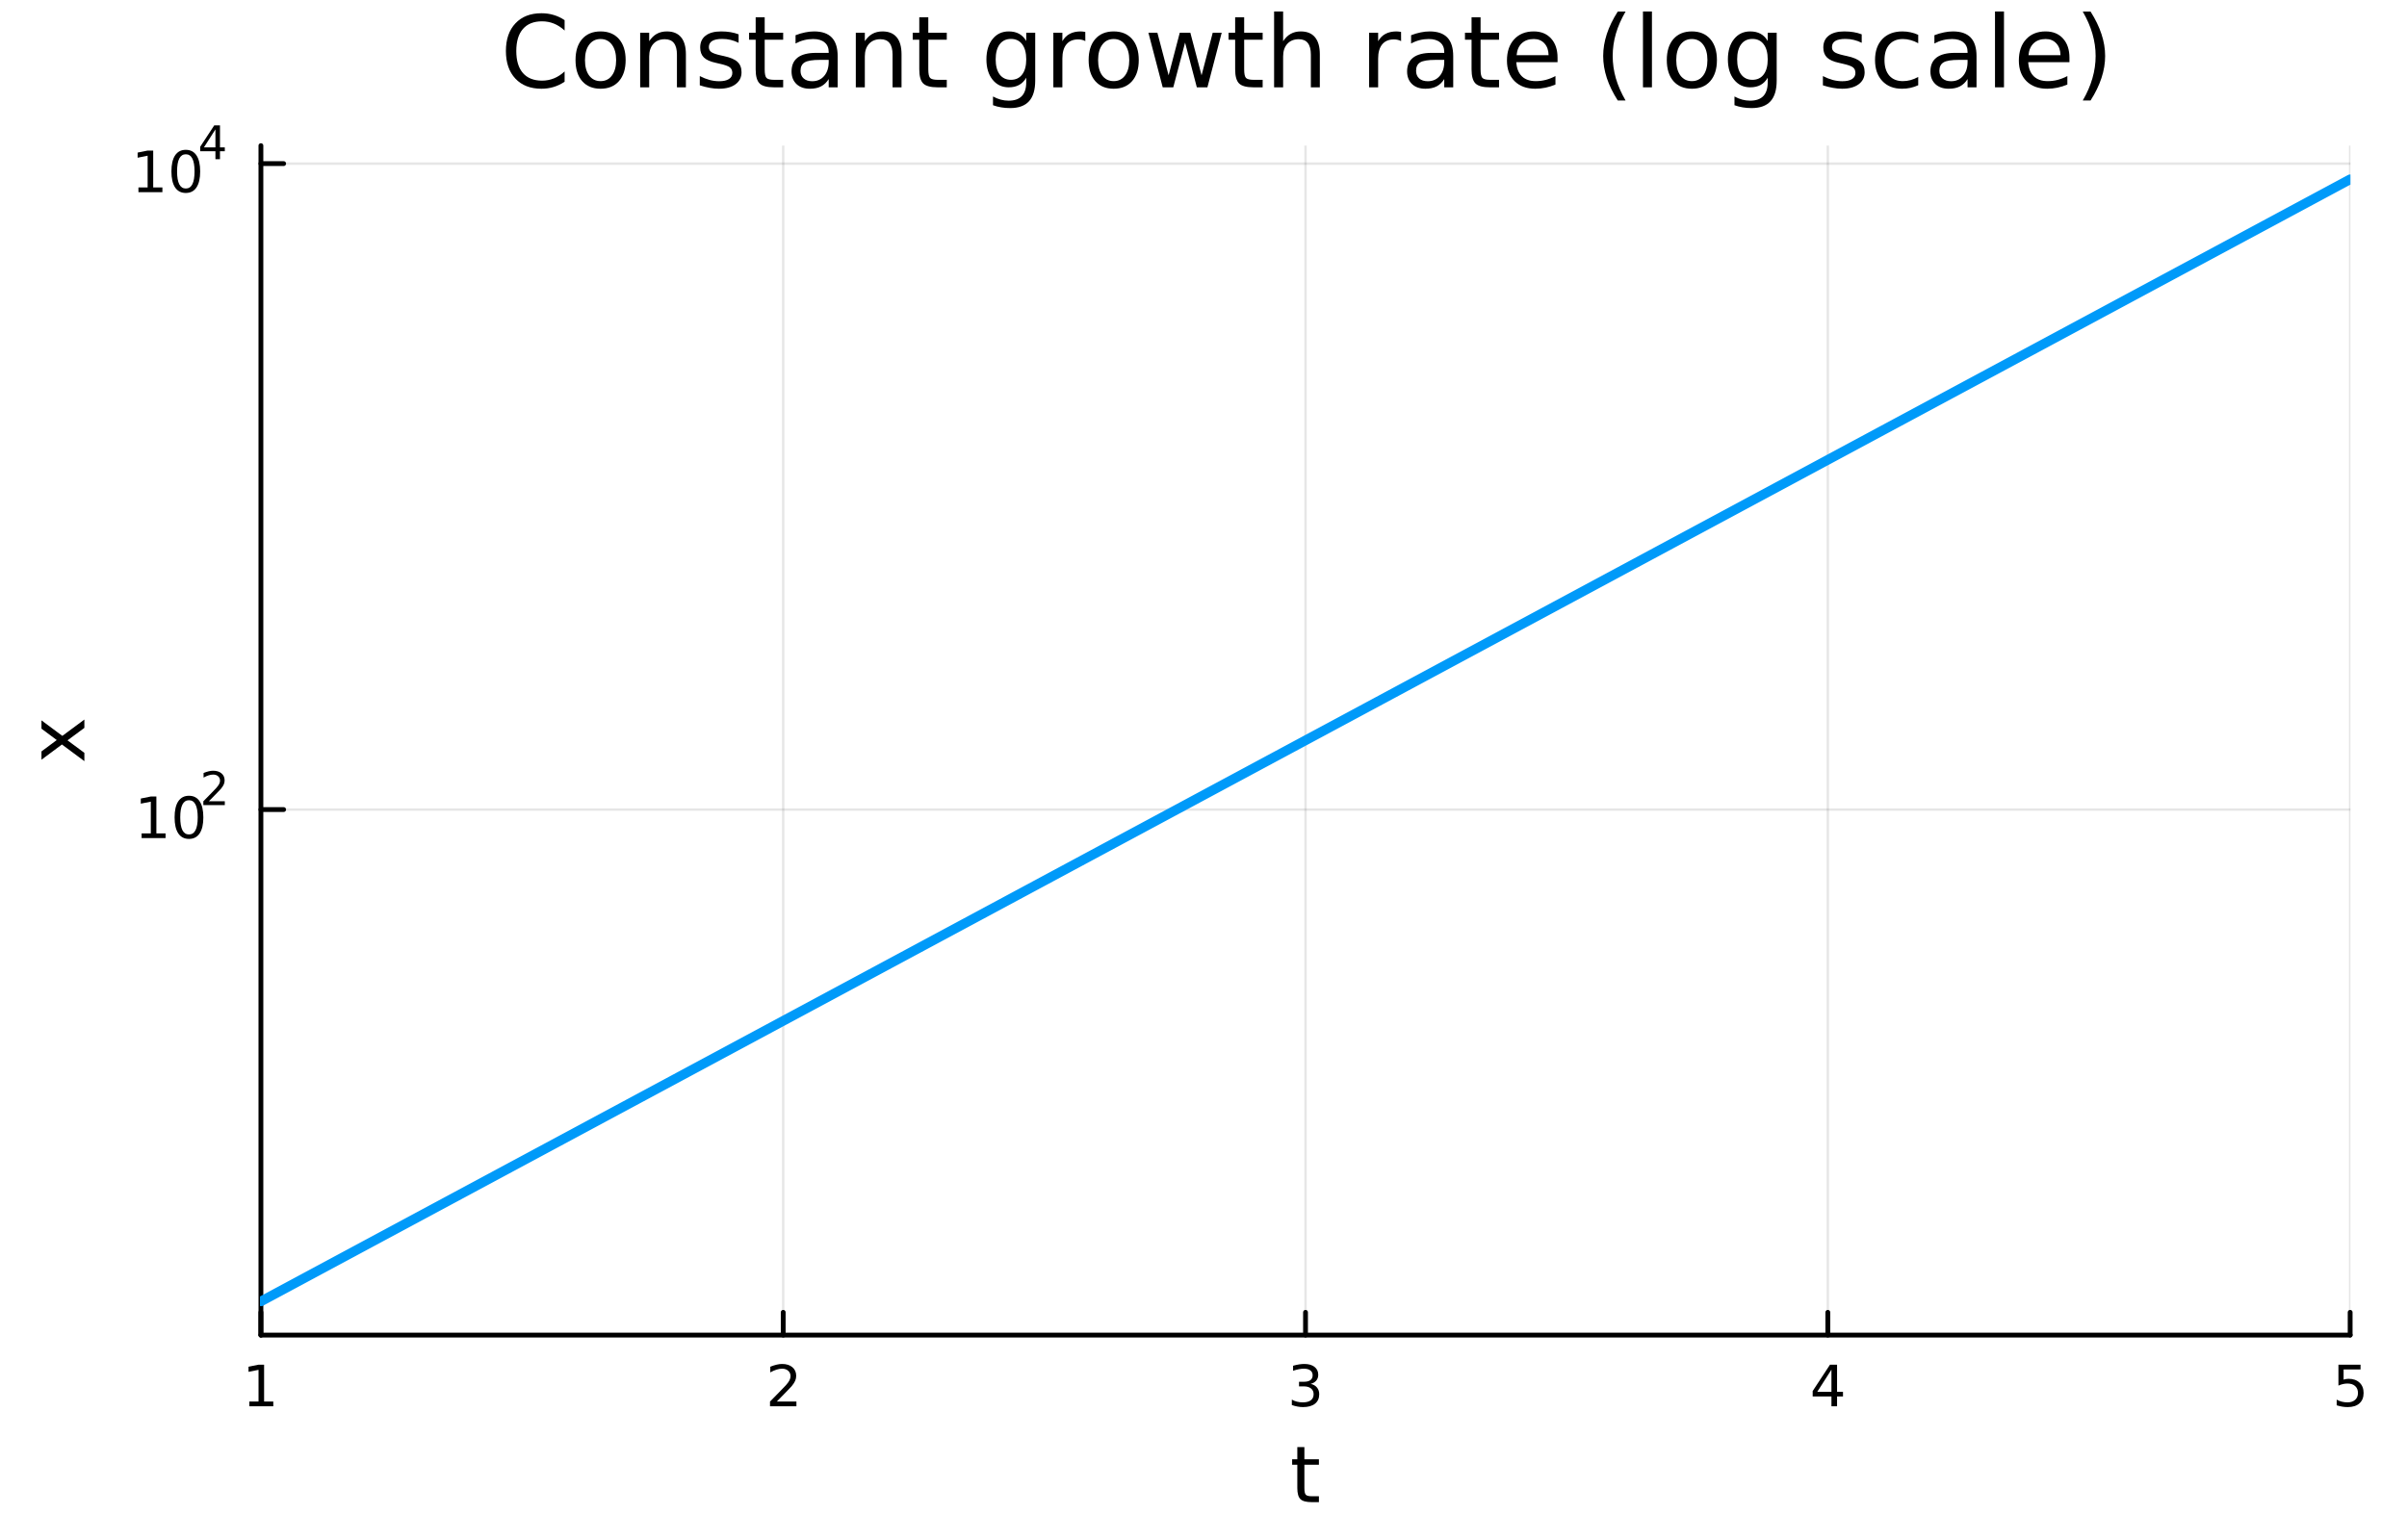 <?xml version="1.0" encoding="utf-8"?>
<svg xmlns="http://www.w3.org/2000/svg" xmlns:xlink="http://www.w3.org/1999/xlink" width="500" height="320" viewBox="0 0 2000 1280">
<rect x="0" y="0" width="2000" height="1280" fill="#333333" stroke="none"/>
<defs>
  <clipPath id="clip880">
    <rect x="0" y="0" width="2000" height="1280"/>
  </clipPath>
</defs>
<path clip-path="url(#clip880)" d="M0 1280 L2000 1280 L2000 0 L0 0  Z" fill="#ffffff" fill-rule="evenodd" fill-opacity="1"/>
<defs>
  <clipPath id="clip881">
    <rect x="400" y="0" width="1401" height="1280"/>
  </clipPath>
</defs>
<path clip-path="url(#clip880)" d="M216.79 1109.66 L1952.76 1109.66 L1952.76 121.053 L216.79 121.053  Z" fill="#ffffff" fill-rule="evenodd" fill-opacity="1"/>
<defs>
  <clipPath id="clip882">
    <rect x="216" y="121" width="1737" height="990"/>
  </clipPath>
</defs>
<polyline clip-path="url(#clip882)" style="stroke:#000000; stroke-linecap:round; stroke-linejoin:round; stroke-width:2; stroke-opacity:0.1; fill:none" points="216.79,1109.66 216.79,121.053 "/>
<polyline clip-path="url(#clip882)" style="stroke:#000000; stroke-linecap:round; stroke-linejoin:round; stroke-width:2; stroke-opacity:0.1; fill:none" points="650.781,1109.66 650.781,121.053 "/>
<polyline clip-path="url(#clip882)" style="stroke:#000000; stroke-linecap:round; stroke-linejoin:round; stroke-width:2; stroke-opacity:0.1; fill:none" points="1084.77,1109.66 1084.77,121.053 "/>
<polyline clip-path="url(#clip882)" style="stroke:#000000; stroke-linecap:round; stroke-linejoin:round; stroke-width:2; stroke-opacity:0.1; fill:none" points="1518.76,1109.66 1518.76,121.053 "/>
<polyline clip-path="url(#clip882)" style="stroke:#000000; stroke-linecap:round; stroke-linejoin:round; stroke-width:2; stroke-opacity:0.1; fill:none" points="1952.76,1109.66 1952.76,121.053 "/>
<polyline clip-path="url(#clip880)" style="stroke:#000000; stroke-linecap:round; stroke-linejoin:round; stroke-width:4; stroke-opacity:1; fill:none" points="216.79,1109.66 1952.76,1109.66 "/>
<polyline clip-path="url(#clip880)" style="stroke:#000000; stroke-linecap:round; stroke-linejoin:round; stroke-width:4; stroke-opacity:1; fill:none" points="216.79,1109.66 216.79,1090.77 "/>
<polyline clip-path="url(#clip880)" style="stroke:#000000; stroke-linecap:round; stroke-linejoin:round; stroke-width:4; stroke-opacity:1; fill:none" points="650.781,1109.66 650.781,1090.77 "/>
<polyline clip-path="url(#clip880)" style="stroke:#000000; stroke-linecap:round; stroke-linejoin:round; stroke-width:4; stroke-opacity:1; fill:none" points="1084.77,1109.66 1084.77,1090.77 "/>
<polyline clip-path="url(#clip880)" style="stroke:#000000; stroke-linecap:round; stroke-linejoin:round; stroke-width:4; stroke-opacity:1; fill:none" points="1518.76,1109.66 1518.76,1090.77 "/>
<polyline clip-path="url(#clip880)" style="stroke:#000000; stroke-linecap:round; stroke-linejoin:round; stroke-width:4; stroke-opacity:1; fill:none" points="1952.76,1109.66 1952.76,1090.77 "/>
<path clip-path="url(#clip880)" d="M207.172 1164.93 L214.81 1164.93 L214.81 1138.56 L206.5 1140.23 L206.5 1135.97 L214.764 1134.3 L219.44 1134.3 L219.44 1164.93 L227.079 1164.93 L227.079 1168.86 L207.172 1168.86 L207.172 1164.93 Z" fill="#000000" fill-rule="nonzero" fill-opacity="1" /><path clip-path="url(#clip880)" d="M645.434 1164.93 L661.753 1164.93 L661.753 1168.86 L639.809 1168.86 L639.809 1164.93 Q642.471 1162.17 647.054 1157.54 Q651.661 1152.89 652.841 1151.55 Q655.087 1149.03 655.966 1147.29 Q656.869 1145.53 656.869 1143.84 Q656.869 1141.09 654.925 1139.35 Q653.003 1137.61 649.901 1137.61 Q647.702 1137.61 645.249 1138.38 Q642.818 1139.14 640.04 1140.69 L640.04 1135.97 Q642.864 1134.84 645.318 1134.26 Q647.772 1133.68 649.809 1133.68 Q655.179 1133.68 658.374 1136.36 Q661.568 1139.05 661.568 1143.54 Q661.568 1145.67 660.758 1147.59 Q659.971 1149.49 657.864 1152.08 Q657.286 1152.75 654.184 1155.97 Q651.082 1159.16 645.434 1164.93 Z" fill="#000000" fill-rule="nonzero" fill-opacity="1" /><path clip-path="url(#clip880)" d="M1089.02 1150.23 Q1092.38 1150.95 1094.25 1153.21 Q1096.15 1155.48 1096.15 1158.82 Q1096.15 1163.93 1092.63 1166.73 Q1089.11 1169.53 1082.63 1169.53 Q1080.46 1169.53 1078.14 1169.09 Q1075.85 1168.68 1073.4 1167.82 L1073.4 1163.31 Q1075.34 1164.44 1077.65 1165.02 Q1079.97 1165.6 1082.49 1165.6 Q1086.89 1165.6 1089.18 1163.86 Q1091.5 1162.13 1091.5 1158.82 Q1091.5 1155.76 1089.34 1154.05 Q1087.21 1152.31 1083.4 1152.31 L1079.37 1152.31 L1079.37 1148.47 L1083.58 1148.47 Q1087.03 1148.47 1088.86 1147.1 Q1090.69 1145.72 1090.69 1143.12 Q1090.69 1140.46 1088.79 1139.05 Q1086.91 1137.61 1083.4 1137.61 Q1081.47 1137.61 1079.28 1138.03 Q1077.08 1138.45 1074.44 1139.33 L1074.44 1135.16 Q1077.1 1134.42 1079.41 1134.05 Q1081.75 1133.68 1083.81 1133.68 Q1089.14 1133.68 1092.24 1136.11 Q1095.34 1138.52 1095.34 1142.64 Q1095.34 1145.51 1093.7 1147.5 Q1092.05 1149.46 1089.02 1150.23 Z" fill="#000000" fill-rule="nonzero" fill-opacity="1" /><path clip-path="url(#clip880)" d="M1521.77 1138.38 L1509.97 1156.83 L1521.77 1156.83 L1521.77 1138.38 M1520.55 1134.3 L1526.43 1134.3 L1526.43 1156.83 L1531.36 1156.83 L1531.36 1160.71 L1526.43 1160.71 L1526.43 1168.86 L1521.77 1168.86 L1521.77 1160.71 L1506.17 1160.71 L1506.17 1156.2 L1520.55 1134.3 Z" fill="#000000" fill-rule="nonzero" fill-opacity="1" /><path clip-path="url(#clip880)" d="M1943.03 1134.3 L1961.39 1134.3 L1961.39 1138.24 L1947.32 1138.24 L1947.32 1146.71 Q1948.33 1146.36 1949.35 1146.2 Q1950.37 1146.02 1951.39 1146.02 Q1957.18 1146.02 1960.56 1149.19 Q1963.94 1152.36 1963.94 1157.78 Q1963.94 1163.35 1960.46 1166.46 Q1956.99 1169.53 1950.67 1169.53 Q1948.5 1169.53 1946.23 1169.16 Q1943.98 1168.79 1941.58 1168.05 L1941.58 1163.35 Q1943.66 1164.49 1945.88 1165.04 Q1948.1 1165.6 1950.58 1165.6 Q1954.58 1165.6 1956.92 1163.49 Q1959.26 1161.39 1959.26 1157.78 Q1959.26 1154.16 1956.92 1152.06 Q1954.58 1149.95 1950.58 1149.95 Q1948.71 1149.95 1946.83 1150.37 Q1944.98 1150.78 1943.03 1151.66 L1943.03 1134.3 Z" fill="#000000" fill-rule="nonzero" fill-opacity="1" /><path clip-path="url(#clip880)" d="M1083.83 1202.76 L1083.83 1212.88 L1095.9 1212.88 L1095.9 1217.43 L1083.83 1217.43 L1083.83 1236.78 Q1083.83 1241.14 1085.01 1242.38 Q1086.22 1243.63 1089.88 1243.63 L1095.9 1243.63 L1095.9 1248.53 L1089.88 1248.53 Q1083.1 1248.53 1080.52 1246.01 Q1077.95 1243.47 1077.95 1236.78 L1077.95 1217.43 L1073.65 1217.43 L1073.65 1212.88 L1077.95 1212.88 L1077.95 1202.76 L1083.83 1202.76 Z" fill="#000000" fill-rule="nonzero" fill-opacity="1" /><polyline clip-path="url(#clip882)" style="stroke:#000000; stroke-linecap:round; stroke-linejoin:round; stroke-width:2; stroke-opacity:0.1; fill:none" points="216.79,672.877 1952.76,672.877 "/>
<polyline clip-path="url(#clip882)" style="stroke:#000000; stroke-linecap:round; stroke-linejoin:round; stroke-width:2; stroke-opacity:0.1; fill:none" points="216.79,135.989 1952.76,135.989 "/>
<polyline clip-path="url(#clip880)" style="stroke:#000000; stroke-linecap:round; stroke-linejoin:round; stroke-width:4; stroke-opacity:1; fill:none" points="216.79,1109.66 216.79,121.053 "/>
<polyline clip-path="url(#clip880)" style="stroke:#000000; stroke-linecap:round; stroke-linejoin:round; stroke-width:4; stroke-opacity:1; fill:none" points="216.79,672.877 235.687,672.877 "/>
<polyline clip-path="url(#clip880)" style="stroke:#000000; stroke-linecap:round; stroke-linejoin:round; stroke-width:4; stroke-opacity:1; fill:none" points="216.79,135.989 235.687,135.989 "/>
<path clip-path="url(#clip880)" d="M117.664 692.669 L125.303 692.669 L125.303 666.303 L116.992 667.97 L116.992 663.711 L125.256 662.044 L129.932 662.044 L129.932 692.669 L137.571 692.669 L137.571 696.604 L117.664 696.604 L117.664 692.669 Z" fill="#000000" fill-rule="nonzero" fill-opacity="1" /><path clip-path="url(#clip880)" d="M157.015 665.123 Q153.404 665.123 151.576 668.688 Q149.77 672.229 149.77 679.359 Q149.77 686.465 151.576 690.03 Q153.404 693.572 157.015 693.572 Q160.65 693.572 162.455 690.03 Q164.284 686.465 164.284 679.359 Q164.284 672.229 162.455 668.688 Q160.65 665.123 157.015 665.123 M157.015 661.419 Q162.826 661.419 165.881 666.026 Q168.96 670.609 168.96 679.359 Q168.96 688.086 165.881 692.692 Q162.826 697.275 157.015 697.275 Q151.205 697.275 148.127 692.692 Q145.071 688.086 145.071 679.359 Q145.071 670.609 148.127 666.026 Q151.205 661.419 157.015 661.419 Z" fill="#000000" fill-rule="nonzero" fill-opacity="1" /><path clip-path="url(#clip880)" d="M173.53 665.996 L186.79 665.996 L186.79 669.194 L168.96 669.194 L168.96 665.996 Q171.123 663.758 174.847 659.997 Q178.589 656.216 179.549 655.126 Q181.373 653.075 182.088 651.665 Q182.821 650.235 182.821 648.863 Q182.821 646.624 181.241 645.214 Q179.68 643.803 177.16 643.803 Q175.373 643.803 173.38 644.424 Q171.405 645.045 169.148 646.305 L169.148 642.468 Q171.442 641.546 173.436 641.076 Q175.43 640.606 177.085 640.606 Q181.448 640.606 184.044 642.788 Q186.639 644.969 186.639 648.618 Q186.639 650.348 185.981 651.909 Q185.341 653.452 183.63 655.558 Q183.16 656.104 180.639 658.718 Q178.119 661.313 173.53 665.996 Z" fill="#000000" fill-rule="nonzero" fill-opacity="1" /><path clip-path="url(#clip880)" d="M115.031 155.782 L122.669 155.782 L122.669 129.416 L114.359 131.083 L114.359 126.824 L122.623 125.157 L127.299 125.157 L127.299 155.782 L134.938 155.782 L134.938 159.717 L115.031 159.717 L115.031 155.782 Z" fill="#000000" fill-rule="nonzero" fill-opacity="1" /><path clip-path="url(#clip880)" d="M154.382 128.236 Q150.771 128.236 148.943 131.8 Q147.137 135.342 147.137 142.472 Q147.137 149.578 148.943 153.143 Q150.771 156.685 154.382 156.685 Q158.017 156.685 159.822 153.143 Q161.651 149.578 161.651 142.472 Q161.651 135.342 159.822 131.8 Q158.017 128.236 154.382 128.236 M154.382 124.532 Q160.192 124.532 163.248 129.138 Q166.327 133.722 166.327 142.472 Q166.327 151.199 163.248 155.805 Q160.192 160.388 154.382 160.388 Q148.572 160.388 145.493 155.805 Q142.438 151.199 142.438 142.472 Q142.438 133.722 145.493 129.138 Q148.572 124.532 154.382 124.532 Z" fill="#000000" fill-rule="nonzero" fill-opacity="1" /><path clip-path="url(#clip880)" d="M179.003 107.537 L169.411 122.527 L179.003 122.527 L179.003 107.537 M178.006 104.227 L182.783 104.227 L182.783 122.527 L186.79 122.527 L186.79 125.686 L182.783 125.686 L182.783 132.307 L179.003 132.307 L179.003 125.686 L166.327 125.686 L166.327 122.019 L178.006 104.227 Z" fill="#000000" fill-rule="nonzero" fill-opacity="1" /><path clip-path="url(#clip880)" d="M34.455 598.743 L51.802 611.634 L70.103 598.075 L70.103 604.982 L56.099 615.358 L70.103 625.734 L70.103 632.641 L51.452 618.795 L34.455 631.463 L34.455 624.556 L47.155 615.103 L34.455 605.65 L34.455 598.743 Z" fill="#000000" fill-rule="nonzero" fill-opacity="1" /><path clip-path="url(#clip880)" d="M469.137 16.755 L469.137 25.383 Q465.005 21.535 460.306 19.631 Q455.647 17.727 450.381 17.727 Q440.011 17.727 434.501 24.087 Q428.992 30.406 428.992 42.397 Q428.992 54.347 434.501 60.707 Q440.011 67.026 450.381 67.026 Q455.647 67.026 460.306 65.122 Q465.005 63.218 469.137 59.37 L469.137 67.918 Q464.843 70.834 460.022 72.292 Q455.242 73.751 449.895 73.751 Q436.162 73.751 428.263 65.365 Q420.364 56.94 420.364 42.397 Q420.364 27.814 428.263 19.428 Q436.162 11.002 449.895 11.002 Q455.323 11.002 460.103 12.461 Q464.924 13.878 469.137 16.755 Z" fill="#000000" fill-rule="nonzero" fill-opacity="1" /><path clip-path="url(#clip880)" d="M499.032 32.431 Q493.037 32.431 489.553 37.131 Q486.069 41.789 486.069 49.931 Q486.069 58.074 489.513 62.773 Q492.996 67.431 499.032 67.431 Q504.987 67.431 508.471 62.732 Q511.955 58.033 511.955 49.931 Q511.955 41.87 508.471 37.171 Q504.987 32.431 499.032 32.431 M499.032 26.112 Q508.754 26.112 514.304 32.431 Q519.854 38.751 519.854 49.931 Q519.854 61.071 514.304 67.431 Q508.754 73.751 499.032 73.751 Q489.27 73.751 483.72 67.431 Q478.211 61.071 478.211 49.931 Q478.211 38.751 483.72 32.431 Q489.27 26.112 499.032 26.112 Z" fill="#000000" fill-rule="nonzero" fill-opacity="1" /><path clip-path="url(#clip880)" d="M569.923 45.192 L569.923 72.576 L562.469 72.576 L562.469 45.435 Q562.469 38.994 559.958 35.794 Q557.446 32.594 552.423 32.594 Q546.387 32.594 542.904 36.442 Q539.42 40.29 539.42 46.934 L539.42 72.576 L531.926 72.576 L531.926 27.206 L539.42 27.206 L539.42 34.254 Q542.093 30.163 545.699 28.138 Q549.344 26.112 554.084 26.112 Q561.902 26.112 565.913 30.973 Q569.923 35.794 569.923 45.192 Z" fill="#000000" fill-rule="nonzero" fill-opacity="1" /><path clip-path="url(#clip880)" d="M613.713 28.543 L613.713 35.591 Q610.554 33.971 607.151 33.161 Q603.748 32.35 600.102 32.35 Q594.553 32.35 591.757 34.052 Q589.003 35.753 589.003 39.156 Q589.003 41.749 590.988 43.248 Q592.973 44.706 598.968 46.043 L601.52 46.61 Q609.46 48.311 612.782 51.43 Q616.144 54.509 616.144 60.059 Q616.144 66.378 611.121 70.064 Q606.138 73.751 597.388 73.751 Q593.742 73.751 589.772 73.022 Q585.843 72.333 581.468 70.915 L581.468 63.218 Q585.6 65.365 589.61 66.459 Q593.621 67.512 597.55 67.512 Q602.816 67.512 605.652 65.73 Q608.488 63.907 608.488 60.626 Q608.488 57.588 606.422 55.967 Q604.396 54.347 597.469 52.848 L594.877 52.24 Q587.95 50.782 584.871 47.785 Q581.792 44.746 581.792 39.48 Q581.792 33.08 586.329 29.596 Q590.866 26.112 599.211 26.112 Q603.343 26.112 606.989 26.72 Q610.635 27.327 613.713 28.543 Z" fill="#000000" fill-rule="nonzero" fill-opacity="1" /><path clip-path="url(#clip880)" d="M635.386 14.324 L635.386 27.206 L650.739 27.206 L650.739 32.999 L635.386 32.999 L635.386 57.628 Q635.386 63.178 636.884 64.758 Q638.424 66.338 643.082 66.338 L650.739 66.338 L650.739 72.576 L643.082 72.576 Q634.454 72.576 631.173 69.376 Q627.891 66.135 627.891 57.628 L627.891 32.999 L622.423 32.999 L622.423 27.206 L627.891 27.206 L627.891 14.324 L635.386 14.324 Z" fill="#000000" fill-rule="nonzero" fill-opacity="1" /><path clip-path="url(#clip880)" d="M681.161 49.769 Q672.127 49.769 668.644 51.835 Q665.16 53.901 665.16 58.884 Q665.16 62.854 667.752 65.203 Q670.385 67.512 674.882 67.512 Q681.08 67.512 684.807 63.137 Q688.574 58.722 688.574 51.43 L688.574 49.769 L681.161 49.769 M696.028 46.691 L696.028 72.576 L688.574 72.576 L688.574 65.689 Q686.022 69.821 682.214 71.806 Q678.406 73.751 672.897 73.751 Q665.929 73.751 661.798 69.862 Q657.706 65.933 657.706 59.37 Q657.706 51.714 662.81 47.825 Q667.955 43.936 678.123 43.936 L688.574 43.936 L688.574 43.207 Q688.574 38.062 685.171 35.267 Q681.809 32.431 675.692 32.431 Q671.803 32.431 668.117 33.363 Q664.431 34.295 661.028 36.158 L661.028 29.272 Q665.119 27.692 668.968 26.922 Q672.816 26.112 676.462 26.112 Q686.306 26.112 691.167 31.216 Q696.028 36.32 696.028 46.691 Z" fill="#000000" fill-rule="nonzero" fill-opacity="1" /><path clip-path="url(#clip880)" d="M749.095 45.192 L749.095 72.576 L741.641 72.576 L741.641 45.435 Q741.641 38.994 739.129 35.794 Q736.618 32.594 731.595 32.594 Q725.559 32.594 722.075 36.442 Q718.591 40.29 718.591 46.934 L718.591 72.576 L711.097 72.576 L711.097 27.206 L718.591 27.206 L718.591 34.254 Q721.265 30.163 724.87 28.138 Q728.516 26.112 733.256 26.112 Q741.074 26.112 745.084 30.973 Q749.095 35.794 749.095 45.192 Z" fill="#000000" fill-rule="nonzero" fill-opacity="1" /><path clip-path="url(#clip880)" d="M771.334 14.324 L771.334 27.206 L786.687 27.206 L786.687 32.999 L771.334 32.999 L771.334 57.628 Q771.334 63.178 772.833 64.758 Q774.372 66.338 779.031 66.338 L786.687 66.338 L786.687 72.576 L779.031 72.576 Q770.402 72.576 767.121 69.376 Q763.84 66.135 763.84 57.628 L763.84 32.999 L758.371 32.999 L758.371 27.206 L763.84 27.206 L763.84 14.324 L771.334 14.324 Z" fill="#000000" fill-rule="nonzero" fill-opacity="1" /><path clip-path="url(#clip880)" d="M852.717 49.364 Q852.717 41.263 849.354 36.806 Q846.033 32.35 839.997 32.35 Q834.001 32.35 830.639 36.806 Q827.317 41.263 827.317 49.364 Q827.317 57.426 830.639 61.882 Q834.001 66.338 839.997 66.338 Q846.033 66.338 849.354 61.882 Q852.717 57.426 852.717 49.364 M860.17 66.945 Q860.17 78.531 855.026 84.162 Q849.881 89.833 839.268 89.833 Q835.338 89.833 831.855 89.225 Q828.371 88.658 825.09 87.443 L825.09 80.192 Q828.371 81.974 831.571 82.825 Q834.771 83.675 838.093 83.675 Q845.425 83.675 849.071 79.827 Q852.717 76.019 852.717 68.282 L852.717 64.596 Q850.408 68.606 846.802 70.591 Q843.197 72.576 838.174 72.576 Q829.829 72.576 824.725 66.216 Q819.621 59.856 819.621 49.364 Q819.621 38.832 824.725 32.472 Q829.829 26.112 838.174 26.112 Q843.197 26.112 846.802 28.097 Q850.408 30.082 852.717 34.092 L852.717 27.206 L860.17 27.206 L860.17 66.945 Z" fill="#000000" fill-rule="nonzero" fill-opacity="1" /><path clip-path="url(#clip880)" d="M901.814 34.173 Q900.558 33.444 899.059 33.12 Q897.601 32.756 895.818 32.756 Q889.499 32.756 886.096 36.888 Q882.734 40.979 882.734 48.676 L882.734 72.576 L875.24 72.576 L875.24 27.206 L882.734 27.206 L882.734 34.254 Q885.083 30.122 888.851 28.138 Q892.618 26.112 898.006 26.112 Q898.775 26.112 899.707 26.234 Q900.639 26.315 901.773 26.517 L901.814 34.173 Z" fill="#000000" fill-rule="nonzero" fill-opacity="1" /><path clip-path="url(#clip880)" d="M925.39 32.431 Q919.395 32.431 915.911 37.131 Q912.427 41.789 912.427 49.931 Q912.427 58.074 915.87 62.773 Q919.354 67.431 925.39 67.431 Q931.345 67.431 934.828 62.732 Q938.312 58.033 938.312 49.931 Q938.312 41.87 934.828 37.171 Q931.345 32.431 925.39 32.431 M925.39 26.112 Q935.112 26.112 940.662 32.431 Q946.212 38.751 946.212 49.931 Q946.212 61.071 940.662 67.431 Q935.112 73.751 925.39 73.751 Q915.627 73.751 910.077 67.431 Q904.568 61.071 904.568 49.931 Q904.568 38.751 910.077 32.431 Q915.627 26.112 925.39 26.112 Z" fill="#000000" fill-rule="nonzero" fill-opacity="1" /><path clip-path="url(#clip880)" d="M954.232 27.206 L961.686 27.206 L971.003 62.611 L980.28 27.206 L989.07 27.206 L998.387 62.611 L1007.66 27.206 L1015.12 27.206 L1003.25 72.576 L994.458 72.576 L984.695 35.389 L974.892 72.576 L966.101 72.576 L954.232 27.206 Z" fill="#000000" fill-rule="nonzero" fill-opacity="1" /><path clip-path="url(#clip880)" d="M1033.79 14.324 L1033.79 27.206 L1049.15 27.206 L1049.15 32.999 L1033.79 32.999 L1033.79 57.628 Q1033.79 63.178 1035.29 64.758 Q1036.83 66.338 1041.49 66.338 L1049.15 66.338 L1049.15 72.576 L1041.49 72.576 Q1032.86 72.576 1029.58 69.376 Q1026.3 66.135 1026.3 57.628 L1026.3 32.999 L1020.83 32.999 L1020.83 27.206 L1026.3 27.206 L1026.3 14.324 L1033.79 14.324 Z" fill="#000000" fill-rule="nonzero" fill-opacity="1" /><path clip-path="url(#clip880)" d="M1096.66 45.192 L1096.66 72.576 L1089.21 72.576 L1089.21 45.435 Q1089.21 38.994 1086.7 35.794 Q1084.19 32.594 1079.16 32.594 Q1073.13 32.594 1069.64 36.442 Q1066.16 40.29 1066.16 46.934 L1066.16 72.576 L1058.66 72.576 L1058.66 9.544 L1066.16 9.544 L1066.16 34.254 Q1068.83 30.163 1072.44 28.138 Q1076.08 26.112 1080.82 26.112 Q1088.64 26.112 1092.65 30.973 Q1096.66 35.794 1096.66 45.192 Z" fill="#000000" fill-rule="nonzero" fill-opacity="1" /><path clip-path="url(#clip880)" d="M1164.19 34.173 Q1162.93 33.444 1161.44 33.12 Q1159.98 32.756 1158.2 32.756 Q1151.88 32.756 1148.47 36.888 Q1145.11 40.979 1145.11 48.676 L1145.11 72.576 L1137.62 72.576 L1137.62 27.206 L1145.11 27.206 L1145.11 34.254 Q1147.46 30.122 1151.23 28.138 Q1155 26.112 1160.38 26.112 Q1161.15 26.112 1162.08 26.234 Q1163.02 26.315 1164.15 26.517 L1164.19 34.173 Z" fill="#000000" fill-rule="nonzero" fill-opacity="1" /><path clip-path="url(#clip880)" d="M1192.63 49.769 Q1183.59 49.769 1180.11 51.835 Q1176.63 53.901 1176.63 58.884 Q1176.63 62.854 1179.22 65.203 Q1181.85 67.512 1186.35 67.512 Q1192.55 67.512 1196.27 63.137 Q1200.04 58.722 1200.04 51.43 L1200.04 49.769 L1192.63 49.769 M1207.49 46.691 L1207.49 72.576 L1200.04 72.576 L1200.04 65.689 Q1197.49 69.821 1193.68 71.806 Q1189.87 73.751 1184.36 73.751 Q1177.4 73.751 1173.26 69.862 Q1169.17 65.933 1169.17 59.37 Q1169.17 51.714 1174.28 47.825 Q1179.42 43.936 1189.59 43.936 L1200.04 43.936 L1200.04 43.207 Q1200.04 38.062 1196.64 35.267 Q1193.28 32.431 1187.16 32.431 Q1183.27 32.431 1179.58 33.363 Q1175.9 34.295 1172.5 36.158 L1172.5 29.272 Q1176.59 27.692 1180.43 26.922 Q1184.28 26.112 1187.93 26.112 Q1197.77 26.112 1202.63 31.216 Q1207.49 36.32 1207.49 46.691 Z" fill="#000000" fill-rule="nonzero" fill-opacity="1" /><path clip-path="url(#clip880)" d="M1230.22 14.324 L1230.22 27.206 L1245.57 27.206 L1245.57 32.999 L1230.22 32.999 L1230.22 57.628 Q1230.22 63.178 1231.72 64.758 Q1233.26 66.338 1237.92 66.338 L1245.57 66.338 L1245.57 72.576 L1237.92 72.576 Q1229.29 72.576 1226.01 69.376 Q1222.73 66.135 1222.73 57.628 L1222.73 32.999 L1217.26 32.999 L1217.26 27.206 L1222.73 27.206 L1222.73 14.324 L1230.22 14.324 Z" fill="#000000" fill-rule="nonzero" fill-opacity="1" /><path clip-path="url(#clip880)" d="M1294.18 48.028 L1294.18 51.673 L1259.91 51.673 Q1260.4 59.37 1264.53 63.421 Q1268.7 67.431 1276.12 67.431 Q1280.41 67.431 1284.42 66.378 Q1288.47 65.325 1292.44 63.218 L1292.44 70.267 Q1288.43 71.968 1284.22 72.86 Q1280.01 73.751 1275.67 73.751 Q1264.82 73.751 1258.46 67.431 Q1252.14 61.112 1252.14 50.337 Q1252.14 39.197 1258.13 32.675 Q1264.17 26.112 1274.38 26.112 Q1283.53 26.112 1288.84 32.026 Q1294.18 37.9 1294.18 48.028 M1286.73 45.84 Q1286.65 39.723 1283.29 36.077 Q1279.97 32.431 1274.46 32.431 Q1268.22 32.431 1264.45 35.956 Q1260.72 39.48 1260.16 45.88 L1286.73 45.84 Z" fill="#000000" fill-rule="nonzero" fill-opacity="1" /><path clip-path="url(#clip880)" d="M1350.69 9.625 Q1345.27 18.942 1342.63 28.057 Q1340 37.171 1340 46.529 Q1340 55.886 1342.63 65.082 Q1345.31 74.237 1350.69 83.513 L1344.21 83.513 Q1338.14 73.994 1335.1 64.798 Q1332.1 55.603 1332.1 46.529 Q1332.1 37.495 1335.1 28.34 Q1338.1 19.185 1344.21 9.625 L1350.69 9.625 Z" fill="#000000" fill-rule="nonzero" fill-opacity="1" /><path clip-path="url(#clip880)" d="M1365.16 9.544 L1372.61 9.544 L1372.61 72.576 L1365.16 72.576 L1365.16 9.544 Z" fill="#000000" fill-rule="nonzero" fill-opacity="1" /><path clip-path="url(#clip880)" d="M1405.79 32.431 Q1399.79 32.431 1396.31 37.131 Q1392.82 41.789 1392.82 49.931 Q1392.82 58.074 1396.27 62.773 Q1399.75 67.431 1405.79 67.431 Q1411.74 67.431 1415.23 62.732 Q1418.71 58.033 1418.71 49.931 Q1418.71 41.87 1415.23 37.171 Q1411.74 32.431 1405.79 32.431 M1405.79 26.112 Q1415.51 26.112 1421.06 32.431 Q1426.61 38.751 1426.61 49.931 Q1426.61 61.071 1421.06 67.431 Q1415.51 73.751 1405.79 73.751 Q1396.02 73.751 1390.47 67.431 Q1384.96 61.071 1384.96 49.931 Q1384.96 38.751 1390.47 32.431 Q1396.02 26.112 1405.79 26.112 Z" fill="#000000" fill-rule="nonzero" fill-opacity="1" /><path clip-path="url(#clip880)" d="M1468.82 49.364 Q1468.82 41.263 1465.46 36.806 Q1462.13 32.35 1456.1 32.35 Q1450.1 32.35 1446.74 36.806 Q1443.42 41.263 1443.42 49.364 Q1443.42 57.426 1446.74 61.882 Q1450.1 66.338 1456.1 66.338 Q1462.13 66.338 1465.46 61.882 Q1468.82 57.426 1468.82 49.364 M1476.27 66.945 Q1476.27 78.531 1471.13 84.162 Q1465.98 89.833 1455.37 89.833 Q1451.44 89.833 1447.96 89.225 Q1444.47 88.658 1441.19 87.443 L1441.19 80.192 Q1444.47 81.974 1447.67 82.825 Q1450.87 83.675 1454.19 83.675 Q1461.53 83.675 1465.17 79.827 Q1468.82 76.019 1468.82 68.282 L1468.82 64.596 Q1466.51 68.606 1462.9 70.591 Q1459.3 72.576 1454.28 72.576 Q1445.93 72.576 1440.83 66.216 Q1435.72 59.856 1435.72 49.364 Q1435.72 38.832 1440.83 32.472 Q1445.93 26.112 1454.28 26.112 Q1459.3 26.112 1462.9 28.097 Q1466.51 30.082 1468.82 34.092 L1468.82 27.206 L1476.27 27.206 L1476.27 66.945 Z" fill="#000000" fill-rule="nonzero" fill-opacity="1" /><path clip-path="url(#clip880)" d="M1546.92 28.543 L1546.92 35.591 Q1543.76 33.971 1540.36 33.161 Q1536.95 32.35 1533.31 32.35 Q1527.76 32.35 1524.96 34.052 Q1522.21 35.753 1522.21 39.156 Q1522.21 41.749 1524.19 43.248 Q1526.18 44.706 1532.17 46.043 L1534.73 46.61 Q1542.67 48.311 1545.99 51.43 Q1549.35 54.509 1549.35 60.059 Q1549.35 66.378 1544.33 70.064 Q1539.34 73.751 1530.59 73.751 Q1526.95 73.751 1522.98 73.022 Q1519.05 72.333 1514.67 70.915 L1514.67 63.218 Q1518.81 65.365 1522.82 66.459 Q1526.83 67.512 1530.76 67.512 Q1536.02 67.512 1538.86 65.73 Q1541.69 63.907 1541.69 60.626 Q1541.69 57.588 1539.63 55.967 Q1537.6 54.347 1530.68 52.848 L1528.08 52.24 Q1521.16 50.782 1518.08 47.785 Q1515 44.746 1515 39.48 Q1515 33.08 1519.54 29.596 Q1524.07 26.112 1532.42 26.112 Q1536.55 26.112 1540.2 26.72 Q1543.84 27.327 1546.92 28.543 Z" fill="#000000" fill-rule="nonzero" fill-opacity="1" /><path clip-path="url(#clip880)" d="M1593.87 28.948 L1593.87 35.915 Q1590.71 34.173 1587.51 33.323 Q1584.35 32.431 1581.11 32.431 Q1573.86 32.431 1569.85 37.05 Q1565.84 41.627 1565.84 49.931 Q1565.84 58.236 1569.85 62.854 Q1573.86 67.431 1581.11 67.431 Q1584.35 67.431 1587.51 66.581 Q1590.71 65.689 1593.87 63.948 L1593.87 70.834 Q1590.75 72.292 1587.39 73.022 Q1584.07 73.751 1580.3 73.751 Q1570.05 73.751 1564.01 67.31 Q1557.98 60.869 1557.98 49.931 Q1557.98 38.832 1564.06 32.472 Q1570.17 26.112 1580.79 26.112 Q1584.23 26.112 1587.51 26.841 Q1590.79 27.53 1593.87 28.948 Z" fill="#000000" fill-rule="nonzero" fill-opacity="1" /><path clip-path="url(#clip880)" d="M1627.45 49.769 Q1618.42 49.769 1614.93 51.835 Q1611.45 53.901 1611.45 58.884 Q1611.45 62.854 1614.04 65.203 Q1616.68 67.512 1621.17 67.512 Q1627.37 67.512 1631.1 63.137 Q1634.87 58.722 1634.87 51.43 L1634.87 49.769 L1627.45 49.769 M1642.32 46.691 L1642.32 72.576 L1634.87 72.576 L1634.87 65.689 Q1632.31 69.821 1628.51 71.806 Q1624.7 73.751 1619.19 73.751 Q1612.22 73.751 1608.09 69.862 Q1604 65.933 1604 59.37 Q1604 51.714 1609.1 47.825 Q1614.25 43.936 1624.41 43.936 L1634.87 43.936 L1634.87 43.207 Q1634.87 38.062 1631.46 35.267 Q1628.1 32.431 1621.98 32.431 Q1618.09 32.431 1614.41 33.363 Q1610.72 34.295 1607.32 36.158 L1607.32 29.272 Q1611.41 27.692 1615.26 26.922 Q1619.11 26.112 1622.75 26.112 Q1632.6 26.112 1637.46 31.216 Q1642.32 36.32 1642.32 46.691 Z" fill="#000000" fill-rule="nonzero" fill-opacity="1" /><path clip-path="url(#clip880)" d="M1657.67 9.544 L1665.13 9.544 L1665.13 72.576 L1657.67 72.576 L1657.67 9.544 Z" fill="#000000" fill-rule="nonzero" fill-opacity="1" /><path clip-path="url(#clip880)" d="M1719.53 48.028 L1719.53 51.673 L1685.26 51.673 Q1685.74 59.37 1689.88 63.421 Q1694.05 67.431 1701.46 67.431 Q1705.76 67.431 1709.77 66.378 Q1713.82 65.325 1717.79 63.218 L1717.79 70.267 Q1713.78 71.968 1709.56 72.86 Q1705.35 73.751 1701.02 73.751 Q1690.16 73.751 1683.8 67.431 Q1677.48 61.112 1677.48 50.337 Q1677.48 39.197 1683.48 32.675 Q1689.51 26.112 1699.72 26.112 Q1708.88 26.112 1714.18 32.026 Q1719.53 37.9 1719.53 48.028 M1712.08 45.84 Q1711.99 39.723 1708.63 36.077 Q1705.31 32.431 1699.8 32.431 Q1693.56 32.431 1689.8 35.956 Q1686.07 39.48 1685.5 45.88 L1712.08 45.84 Z" fill="#000000" fill-rule="nonzero" fill-opacity="1" /><path clip-path="url(#clip880)" d="M1730.59 9.625 L1737.07 9.625 Q1743.15 19.185 1746.14 28.34 Q1749.18 37.495 1749.18 46.529 Q1749.18 55.603 1746.14 64.798 Q1743.15 73.994 1737.07 83.513 L1730.59 83.513 Q1735.98 74.237 1738.61 65.082 Q1741.28 55.886 1741.28 46.529 Q1741.28 37.171 1738.61 28.057 Q1735.98 18.942 1730.59 9.625 Z" fill="#000000" fill-rule="nonzero" fill-opacity="1" /><polyline clip-path="url(#clip882)" style="stroke:#009af9; stroke-linecap:round; stroke-linejoin:round; stroke-width:8; stroke-opacity:1; fill:none" points="216.79,1081.68 218.527,1080.75 220.265,1079.82 222.003,1078.88 223.74,1077.95 225.478,1077.02 227.216,1076.08 228.953,1075.15 230.691,1074.21 232.429,1073.28 234.167,1072.35 235.904,1071.41 237.642,1070.48 239.38,1069.55 241.117,1068.61 242.855,1067.68 244.593,1066.75 246.33,1065.81 248.068,1064.88 249.806,1063.95 251.544,1063.01 253.281,1062.08 255.019,1061.14 256.757,1060.21 258.494,1059.28 260.232,1058.34 261.97,1057.41 263.708,1056.48 265.445,1055.54 267.183,1054.61 268.921,1053.68 270.658,1052.74 272.396,1051.81 274.134,1050.87 275.871,1049.94 277.609,1049.01 279.347,1048.07 281.085,1047.14 282.822,1046.21 284.56,1045.27 286.298,1044.34 288.035,1043.41 289.773,1042.47 291.511,1041.54 293.249,1040.61 294.986,1039.67 296.724,1038.74 298.462,1037.8 300.199,1036.87 301.937,1035.94 303.675,1035 305.412,1034.07 307.15,1033.14 308.888,1032.2 310.626,1031.27 312.363,1030.34 314.101,1029.4 315.839,1028.47 317.576,1027.53 319.314,1026.6 321.052,1025.67 322.789,1024.73 324.527,1023.8 326.265,1022.87 328.003,1021.93 329.74,1021 331.478,1020.07 333.216,1019.13 334.953,1018.2 336.691,1017.26 338.429,1016.33 340.167,1015.4 341.904,1014.46 343.642,1013.53 345.38,1012.6 347.117,1011.66 348.855,1010.73 350.593,1009.8 352.33,1008.86 354.068,1007.93 355.806,1007 357.544,1006.06 359.281,1005.13 361.019,1004.19 362.757,1003.26 364.494,1002.33 366.232,1001.39 367.97,1000.46 369.707,999.527 371.445,998.593 373.183,997.659 374.921,996.726 376.658,995.792 378.396,994.859 380.134,993.925 381.871,992.991 383.609,992.058 385.347,991.124 387.085,990.191 388.822,989.257 390.56,988.323 392.298,987.39 394.035,986.456 395.773,985.522 397.511,984.589 399.248,983.655 400.986,982.722 402.724,981.788 404.462,980.854 406.199,979.921 407.937,978.987 409.675,978.054 411.412,977.12 413.15,976.186 414.888,975.253 416.625,974.319 418.363,973.386 420.101,972.452 421.839,971.518 423.576,970.585 425.314,969.651 427.052,968.718 428.789,967.784 430.527,966.851 432.265,965.917 434.003,964.983 435.74,964.05 437.478,963.116 439.216,962.183 440.953,961.249 442.691,960.315 444.429,959.382 446.166,958.448 447.904,957.515 449.642,956.581 451.38,955.647 453.117,954.714 454.855,953.78 456.593,952.847 458.33,951.913 460.068,950.979 461.806,950.046 463.544,949.112 465.281,948.179 467.019,947.245 468.757,946.311 470.494,945.378 472.232,944.444 473.97,943.51 475.707,942.577 477.445,941.643 479.183,940.71 480.921,939.776 482.658,938.842 484.396,937.909 486.134,936.975 487.871,936.042 489.609,935.108 491.347,934.174 493.084,933.241 494.822,932.307 496.56,931.373 498.298,930.44 500.035,929.506 501.773,928.573 503.511,927.639 505.248,926.705 506.986,925.772 508.724,924.838 510.462,923.905 512.199,922.971 513.937,922.037 515.675,921.104 517.412,920.17 519.15,919.237 520.888,918.303 522.625,917.37 524.363,916.436 526.101,915.502 527.839,914.569 529.576,913.635 531.314,912.702 533.052,911.768 534.789,910.835 536.527,909.901 538.265,908.968 540.002,908.034 541.74,907.1 543.478,906.167 545.216,905.233 546.953,904.3 548.691,903.366 550.429,902.432 552.166,901.499 553.904,900.565 555.642,899.632 557.38,898.698 559.117,897.764 560.855,896.831 562.593,895.897 564.33,894.964 566.068,894.03 567.806,893.096 569.543,892.163 571.281,891.229 573.019,890.295 574.757,889.362 576.494,888.428 578.232,887.495 579.97,886.561 581.707,885.627 583.445,884.694 585.183,883.76 586.92,882.826 588.658,881.893 590.396,880.959 592.134,880.026 593.871,879.092 595.609,878.158 597.347,877.225 599.084,876.291 600.822,875.357 602.56,874.424 604.298,873.49 606.035,872.557 607.773,871.623 609.511,870.689 611.248,869.756 612.986,868.822 614.724,867.889 616.461,866.955 618.199,866.021 619.937,865.088 621.675,864.154 623.412,863.221 625.15,862.287 626.888,861.353 628.625,860.42 630.363,859.486 632.101,858.553 633.839,857.619 635.576,856.686 637.314,855.752 639.052,854.819 640.789,853.885 642.527,852.951 644.265,852.018 646.002,851.084 647.74,850.151 649.478,849.217 651.216,848.284 652.953,847.35 654.691,846.417 656.429,845.483 658.166,844.55 659.904,843.616 661.642,842.682 663.379,841.749 665.117,840.815 666.855,839.882 668.593,838.948 670.33,838.015 672.068,837.081 673.806,836.147 675.543,835.214 677.281,834.28 679.019,833.347 680.757,832.413 682.494,831.479 684.232,830.546 685.97,829.612 687.707,828.678 689.445,827.745 691.183,826.811 692.92,825.877 694.658,824.944 696.396,824.01 698.134,823.077 699.871,822.143 701.609,821.209 703.347,820.276 705.084,819.342 706.822,818.408 708.56,817.475 710.297,816.541 712.035,815.607 713.773,814.674 715.511,813.74 717.248,812.806 718.986,811.873 720.724,810.939 722.461,810.006 724.199,809.072 725.937,808.138 727.675,807.205 729.412,806.271 731.15,805.337 732.888,804.404 734.625,803.47 736.363,802.536 738.101,801.603 739.838,800.669 741.576,799.736 743.314,798.802 745.052,797.868 746.789,796.935 748.527,796.001 750.265,795.068 752.002,794.134 753.74,793.201 755.478,792.267 757.215,791.333 758.953,790.4 760.691,789.466 762.429,788.533 764.166,787.599 765.904,786.666 767.642,785.732 769.379,784.799 771.117,783.865 772.855,782.932 774.593,781.998 776.33,781.065 778.068,780.131 779.806,779.198 781.543,778.264 783.281,777.331 785.019,776.397 786.756,775.464 788.494,774.53 790.232,773.597 791.97,772.663 793.707,771.73 795.445,770.796 797.183,769.863 798.92,768.929 800.658,767.995 802.396,767.062 804.134,766.128 805.871,765.195 807.609,764.261 809.347,763.328 811.084,762.394 812.822,761.46 814.56,760.527 816.297,759.593 818.035,758.659 819.773,757.726 821.511,756.792 823.248,755.859 824.986,754.925 826.724,753.991 828.461,753.058 830.199,752.124 831.937,751.19 833.674,750.256 835.412,749.323 837.15,748.389 838.888,747.455 840.625,746.522 842.363,745.588 844.101,744.654 845.838,743.721 847.576,742.787 849.314,741.853 851.052,740.92 852.789,739.986 854.527,739.052 856.265,738.119 858.002,737.185 859.74,736.251 861.478,735.318 863.215,734.384 864.953,733.451 866.691,732.517 868.429,731.583 870.166,730.65 871.904,729.716 873.642,728.782 875.379,727.849 877.117,726.915 878.855,725.981 880.592,725.048 882.33,724.114 884.068,723.181 885.806,722.247 887.543,721.313 889.281,720.38 891.019,719.446 892.756,718.513 894.494,717.579 896.232,716.646 897.97,715.712 899.707,714.779 901.445,713.845 903.183,712.912 904.92,711.978 906.658,711.045 908.396,710.111 910.133,709.178 911.871,708.244 913.609,707.311 915.347,706.377 917.084,705.444 918.822,704.51 920.56,703.577 922.297,702.643 924.035,701.71 925.773,700.776 927.51,699.843 929.248,698.909 930.986,697.976 932.724,697.043 934.461,696.109 936.199,695.176 937.937,694.242 939.674,693.309 941.412,692.375 943.15,691.442 944.888,690.508 946.625,689.575 948.363,688.641 950.101,687.708 951.838,686.774 953.576,685.84 955.314,684.907 957.051,683.973 958.789,683.04 960.527,682.106 962.265,681.172 964.002,680.239 965.74,679.305 967.478,678.372 969.215,677.438 970.953,676.504 972.691,675.571 974.429,674.637 976.166,673.703 977.904,672.769 979.642,671.836 981.379,670.902 983.117,669.968 984.855,669.035 986.592,668.101 988.33,667.167 990.068,666.233 991.806,665.3 993.543,664.366 995.281,663.432 997.019,662.498 998.756,661.565 1000.49,660.631 1002.23,659.697 1003.97,658.764 1005.71,657.83 1007.44,656.896 1009.18,655.963 1010.92,655.029 1012.66,654.095 1014.4,653.162 1016.13,652.228 1017.87,651.294 1019.61,650.361 1021.35,649.427 1023.08,648.494 1024.82,647.56 1026.56,646.626 1028.3,645.693 1030.04,644.759 1031.77,643.825 1033.51,642.892 1035.25,641.958 1036.99,641.024 1038.72,640.091 1040.46,639.157 1042.2,638.223 1043.94,637.29 1045.67,636.356 1047.41,635.423 1049.15,634.489 1050.89,633.556 1052.63,632.622 1054.36,631.689 1056.1,630.755 1057.84,629.822 1059.58,628.888 1061.31,627.955 1063.05,627.021 1064.79,626.088 1066.53,625.154 1068.26,624.221 1070,623.288 1071.74,622.354 1073.48,621.421 1075.22,620.487 1076.95,619.554 1078.69,618.621 1080.43,617.687 1082.17,616.754 1083.9,615.82 1085.64,614.887 1087.38,613.954 1089.12,613.02 1090.85,612.087 1092.59,611.153 1094.33,610.22 1096.07,609.286 1097.81,608.353 1099.54,607.42 1101.28,606.486 1103.02,605.553 1104.76,604.619 1106.49,603.686 1108.23,602.752 1109.97,601.819 1111.71,600.885 1113.44,599.952 1115.18,599.018 1116.92,598.085 1118.66,597.151 1120.4,596.217 1122.13,595.284 1123.87,594.35 1125.61,593.417 1127.35,592.483 1129.08,591.549 1130.82,590.616 1132.56,589.682 1134.3,588.748 1136.03,587.814 1137.77,586.881 1139.51,585.947 1141.25,585.013 1142.99,584.08 1144.72,583.146 1146.46,582.212 1148.2,581.278 1149.94,580.344 1151.67,579.411 1153.41,578.477 1155.15,577.543 1156.89,576.609 1158.63,575.676 1160.36,574.742 1162.1,573.808 1163.84,572.874 1165.58,571.94 1167.31,571.007 1169.05,570.073 1170.79,569.139 1172.53,568.206 1174.26,567.272 1176,566.338 1177.74,565.405 1179.48,564.471 1181.22,563.537 1182.95,562.604 1184.69,561.67 1186.43,560.736 1188.17,559.803 1189.9,558.869 1191.64,557.935 1193.38,557.002 1195.12,556.068 1196.85,555.134 1198.59,554.201 1200.33,553.267 1202.07,552.333 1203.81,551.4 1205.54,550.466 1207.28,549.532 1209.02,548.599 1210.76,547.665 1212.49,546.732 1214.23,545.798 1215.97,544.865 1217.71,543.931 1219.44,542.998 1221.18,542.064 1222.92,541.131 1224.66,540.197 1226.4,539.264 1228.13,538.33 1229.87,537.397 1231.61,536.464 1233.35,535.53 1235.08,534.597 1236.82,533.663 1238.56,532.73 1240.3,531.797 1242.03,530.863 1243.77,529.93 1245.51,528.997 1247.25,528.063 1248.99,527.13 1250.72,526.197 1252.46,525.263 1254.2,524.33 1255.94,523.397 1257.67,522.463 1259.41,521.53 1261.15,520.597 1262.89,519.663 1264.63,518.73 1266.36,517.796 1268.1,516.863 1269.84,515.93 1271.58,514.996 1273.31,514.063 1275.05,513.129 1276.79,512.196 1278.53,511.263 1280.26,510.329 1282,509.396 1283.74,508.462 1285.48,507.529 1287.22,506.595 1288.95,505.662 1290.69,504.728 1292.43,503.794 1294.17,502.861 1295.9,501.927 1297.64,500.994 1299.38,500.06 1301.12,499.126 1302.85,498.193 1304.59,497.259 1306.33,496.325 1308.07,495.392 1309.81,494.458 1311.54,493.524 1313.28,492.59 1315.02,491.657 1316.76,490.723 1318.49,489.789 1320.23,488.855 1321.97,487.921 1323.71,486.988 1325.44,486.054 1327.18,485.12 1328.92,484.186 1330.66,483.252 1332.4,482.318 1334.13,481.385 1335.87,480.451 1337.61,479.517 1339.35,478.583 1341.08,477.649 1342.82,476.715 1344.56,475.782 1346.3,474.848 1348.03,473.914 1349.77,472.98 1351.51,472.047 1353.25,471.113 1354.99,470.179 1356.72,469.246 1358.46,468.312 1360.2,467.378 1361.94,466.445 1363.67,465.511 1365.41,464.577 1367.15,463.644 1368.89,462.71 1370.63,461.776 1372.36,460.843 1374.1,459.909 1375.84,458.975 1377.58,458.042 1379.31,457.108 1381.05,456.174 1382.79,455.241 1384.53,454.307 1386.26,453.373 1388,452.44 1389.74,451.506 1391.48,450.573 1393.22,449.639 1394.95,448.706 1396.69,447.772 1398.43,446.839 1400.17,445.905 1401.9,444.972 1403.64,444.038 1405.38,443.105 1407.12,442.172 1408.85,441.238 1410.59,440.305 1412.33,439.371 1414.07,438.438 1415.81,437.505 1417.54,436.572 1419.28,435.638 1421.02,434.705 1422.76,433.772 1424.49,432.838 1426.23,431.905 1427.97,430.972 1429.71,430.039 1431.44,429.105 1433.18,428.172 1434.92,427.239 1436.66,426.305 1438.4,425.372 1440.13,424.439 1441.87,423.506 1443.61,422.572 1445.35,421.639 1447.08,420.706 1448.82,419.772 1450.56,418.839 1452.3,417.906 1454.03,416.972 1455.77,416.039 1457.51,415.106 1459.25,414.172 1460.99,413.239 1462.72,412.305 1464.46,411.372 1466.2,410.439 1467.94,409.505 1469.67,408.572 1471.41,407.638 1473.15,406.705 1474.89,405.771 1476.62,404.837 1478.36,403.904 1480.1,402.97 1481.84,402.037 1483.58,401.103 1485.31,400.169 1487.05,399.236 1488.79,398.302 1490.53,397.368 1492.26,396.434 1494,395.501 1495.74,394.567 1497.48,393.633 1499.22,392.699 1500.95,391.765 1502.69,390.832 1504.43,389.898 1506.17,388.964 1507.9,388.03 1509.64,387.096 1511.38,386.162 1513.12,385.228 1514.85,384.294 1516.59,383.361 1518.33,382.427 1520.07,381.493 1521.81,380.559 1523.54,379.625 1525.28,378.691 1527.02,377.757 1528.76,376.823 1530.49,375.89 1532.23,374.956 1533.97,374.022 1535.71,373.088 1537.44,372.154 1539.18,371.221 1540.92,370.287 1542.66,369.353 1544.4,368.42 1546.13,367.486 1547.87,366.552 1549.61,365.619 1551.35,364.685 1553.08,363.751 1554.82,362.818 1556.56,361.884 1558.3,360.95 1560.03,360.017 1561.77,359.083 1563.51,358.149 1565.25,357.216 1566.99,356.282 1568.72,355.348 1570.46,354.415 1572.2,353.481 1573.94,352.547 1575.67,351.614 1577.41,350.68 1579.15,349.747 1580.89,348.813 1582.62,347.88 1584.36,346.946 1586.1,346.013 1587.84,345.079 1589.58,344.146 1591.31,343.212 1593.05,342.279 1594.79,341.346 1596.53,340.412 1598.26,339.479 1600,338.546 1601.74,337.612 1603.48,336.679 1605.22,335.746 1606.95,334.813 1608.69,333.879 1610.43,332.946 1612.17,332.013 1613.9,331.08 1615.64,330.146 1617.38,329.213 1619.12,328.28 1620.85,327.347 1622.59,326.414 1624.33,325.48 1626.07,324.547 1627.81,323.614 1629.54,322.681 1631.28,321.748 1633.02,320.814 1634.76,319.881 1636.49,318.948 1638.23,318.015 1639.97,317.081 1641.71,316.148 1643.44,315.215 1645.18,314.282 1646.92,313.348 1648.66,312.415 1650.4,311.482 1652.13,310.548 1653.87,309.615 1655.61,308.681 1657.35,307.748 1659.08,306.815 1660.82,305.881 1662.56,304.948 1664.3,304.014 1666.03,303.081 1667.77,302.147 1669.51,301.213 1671.25,300.28 1672.99,299.346 1674.72,298.413 1676.46,297.479 1678.2,296.545 1679.94,295.612 1681.67,294.678 1683.41,293.744 1685.15,292.81 1686.89,291.877 1688.62,290.943 1690.36,290.009 1692.1,289.075 1693.84,288.141 1695.58,287.207 1697.31,286.273 1699.05,285.34 1700.79,284.406 1702.53,283.472 1704.26,282.538 1706,281.604 1707.74,280.67 1709.48,279.736 1711.22,278.802 1712.95,277.868 1714.69,276.934 1716.43,276 1718.17,275.066 1719.9,274.132 1721.64,273.198 1723.38,272.264 1725.12,271.331 1726.85,270.397 1728.59,269.463 1730.33,268.529 1732.07,267.595 1733.81,266.661 1735.54,265.728 1737.28,264.794 1739.02,263.86 1740.76,262.927 1742.49,261.993 1744.23,261.059 1745.97,260.126 1747.71,259.192 1749.44,258.258 1751.18,257.325 1752.92,256.391 1754.66,255.457 1756.4,254.524 1758.13,253.59 1759.87,252.656 1761.61,251.722 1763.35,250.789 1765.08,249.855 1766.82,248.921 1768.56,247.988 1770.3,247.054 1772.03,246.121 1773.77,245.187 1775.51,244.253 1777.25,243.32 1778.99,242.386 1780.72,241.453 1782.46,240.52 1784.2,239.586 1785.94,238.653 1787.67,237.719 1789.41,236.786 1791.15,235.853 1792.89,234.919 1794.62,233.986 1796.36,233.053 1798.1,232.119 1799.84,231.186 1801.58,230.253 1803.31,229.32 1805.05,228.387 1806.79,227.453 1808.53,226.52 1810.26,225.587 1812,224.654 1813.74,223.721 1815.48,222.788 1817.21,221.855 1818.95,220.921 1820.69,219.988 1822.43,219.055 1824.17,218.122 1825.9,217.189 1827.64,216.256 1829.38,215.323 1831.12,214.39 1832.85,213.456 1834.59,212.523 1836.33,211.59 1838.07,210.657 1839.81,209.724 1841.54,208.79 1843.28,207.857 1845.02,206.924 1846.76,205.991 1848.49,205.057 1850.23,204.124 1851.97,203.191 1853.71,202.257 1855.44,201.324 1857.18,200.391 1858.92,199.457 1860.66,198.524 1862.4,197.59 1864.13,196.657 1865.87,195.723 1867.61,194.79 1869.35,193.856 1871.08,192.923 1872.82,191.989 1874.56,191.055 1876.3,190.122 1878.03,189.188 1879.77,188.254 1881.51,187.321 1883.25,186.387 1884.99,185.453 1886.72,184.519 1888.46,183.586 1890.2,182.652 1891.94,181.718 1893.67,180.784 1895.41,179.85 1897.15,178.916 1898.89,177.982 1900.62,177.048 1902.36,176.114 1904.1,175.18 1905.84,174.246 1907.58,173.312 1909.31,172.378 1911.05,171.444 1912.79,170.51 1914.53,169.576 1916.26,168.642 1918,167.708 1919.74,166.774 1921.48,165.84 1923.21,164.906 1924.95,163.972 1926.69,163.038 1928.43,162.105 1930.17,161.171 1931.9,160.237 1933.64,159.303 1935.38,158.369 1937.12,157.435 1938.85,156.502 1940.59,155.568 1942.33,154.634 1944.07,153.7 1945.81,152.767 1947.54,151.833 1949.28,150.9 1951.02,149.966 1952.76,149.032 "/>
</svg>
